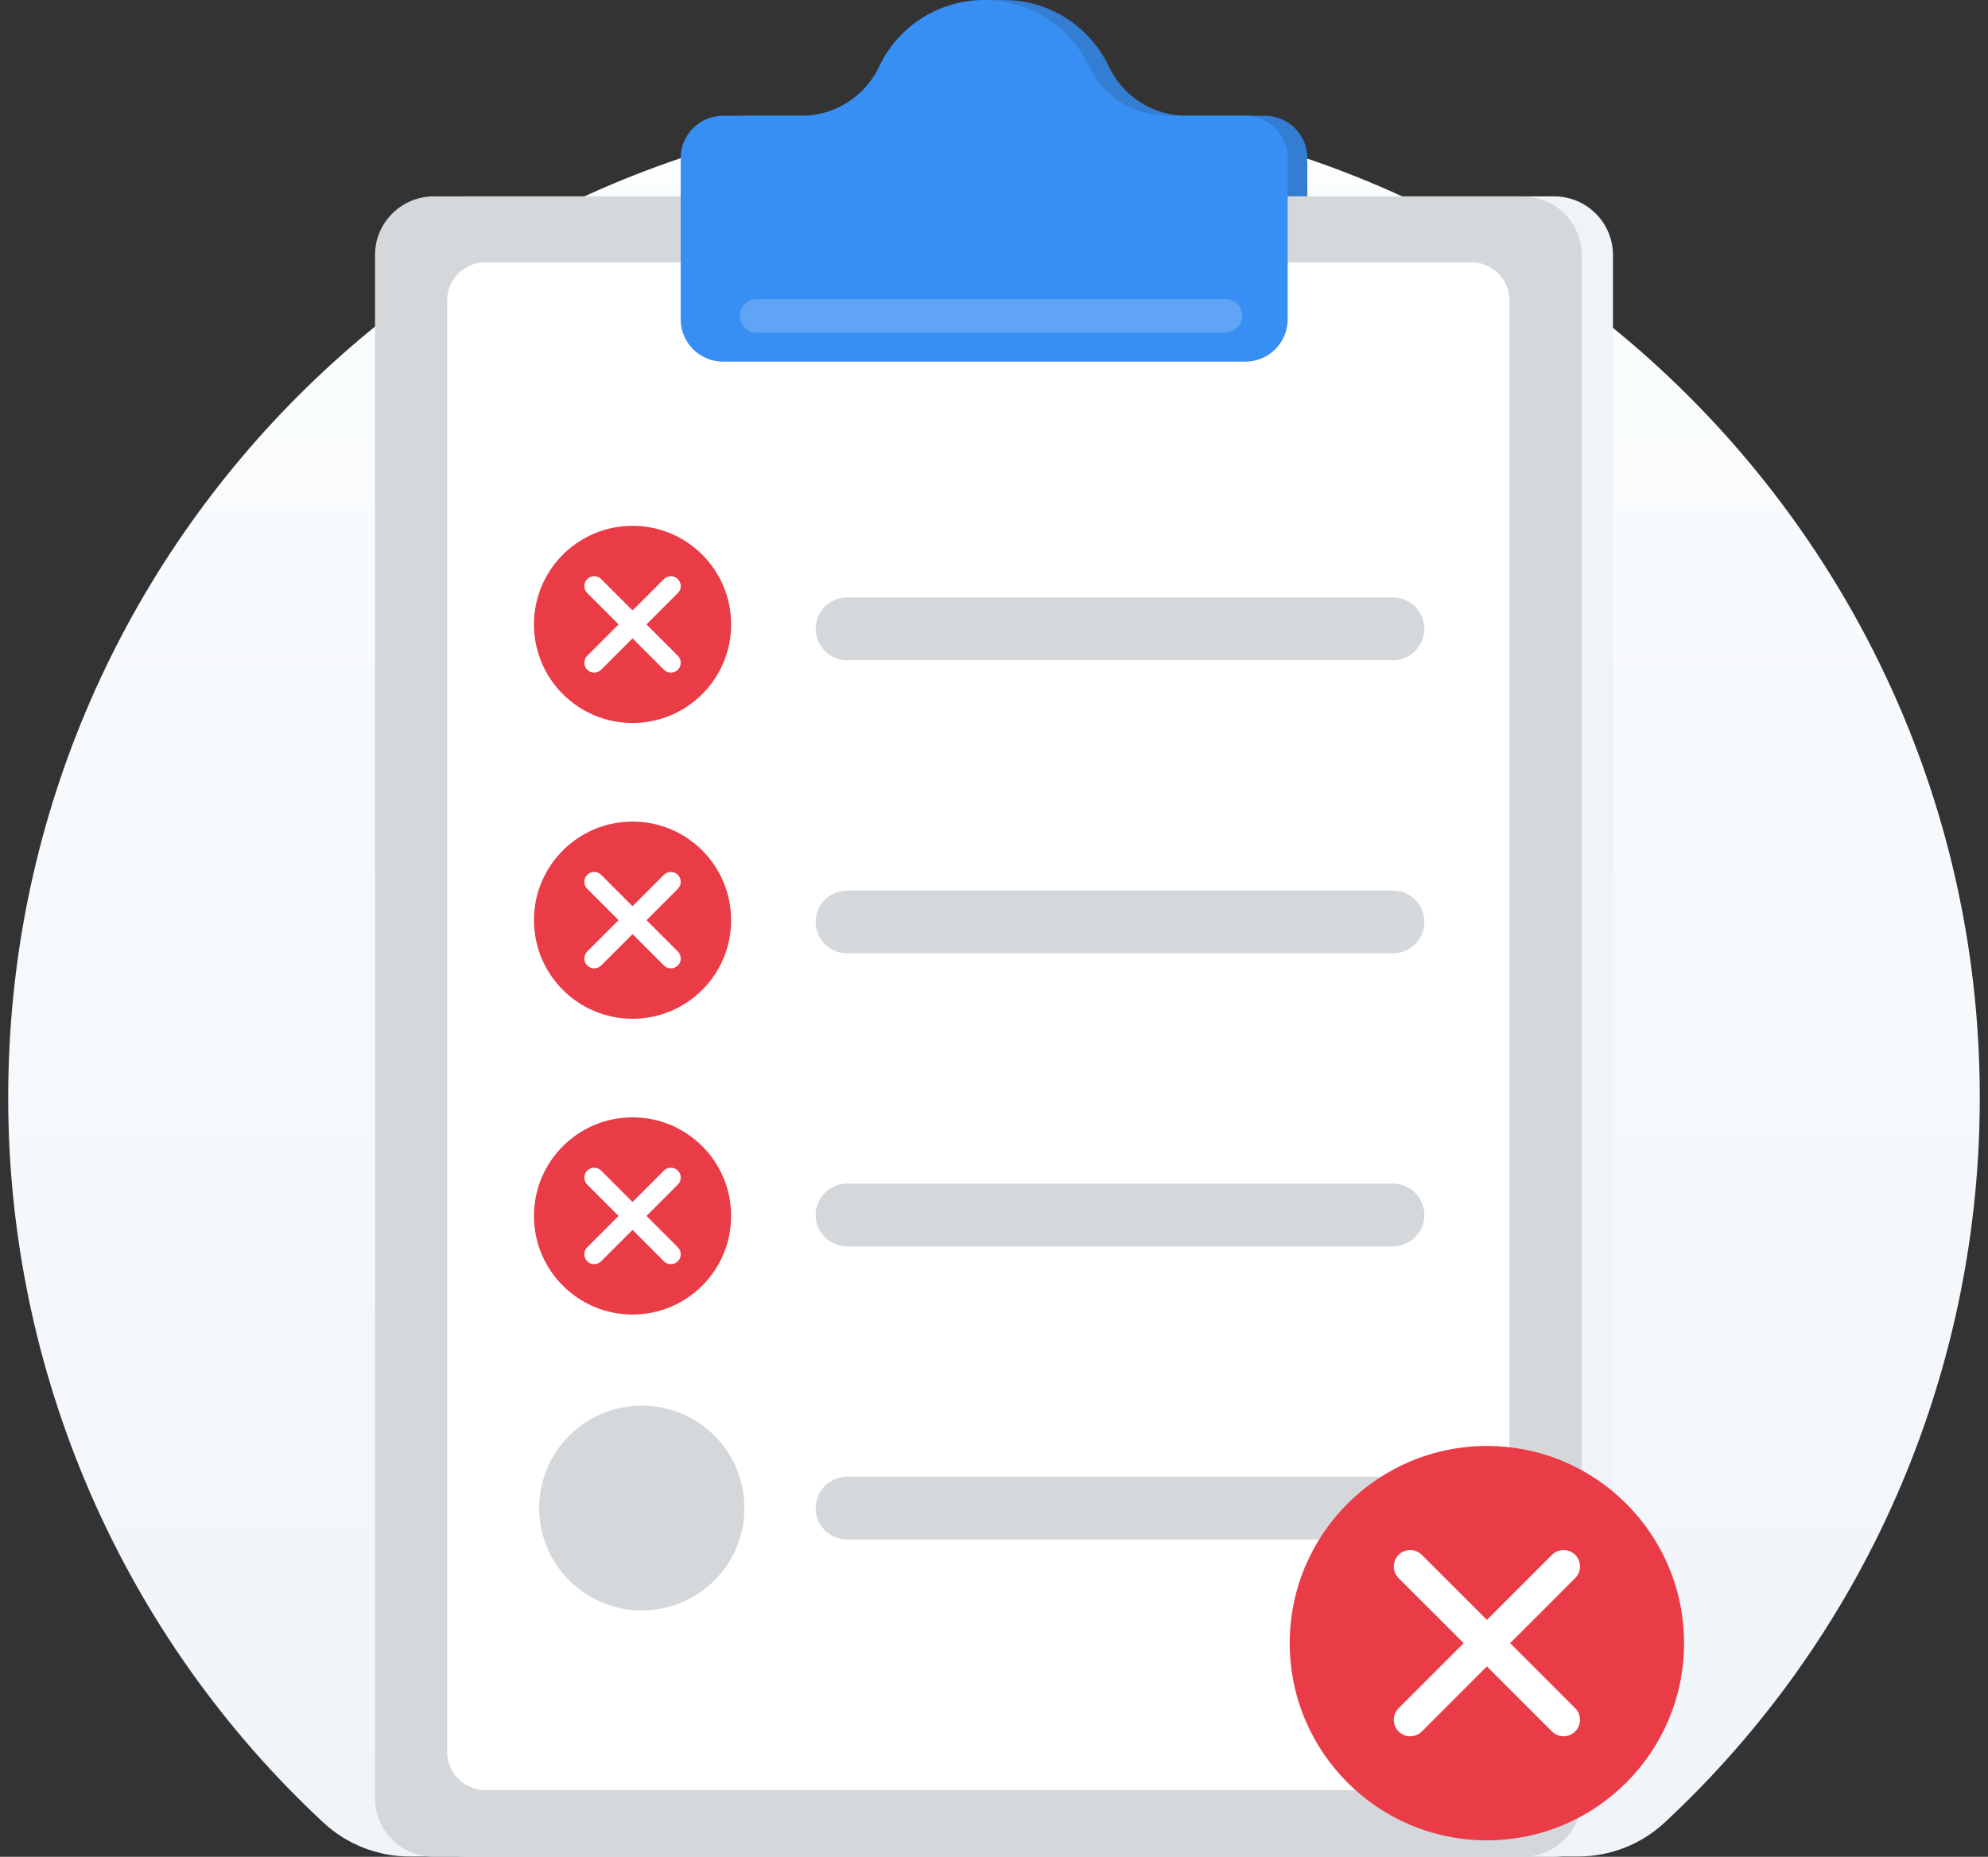 <svg width="121" height="113" viewBox="0 0 121 113" fill="none" xmlns="http://www.w3.org/2000/svg">
<rect x="0" y="0" width="121" height="113" fill="#333333" stroke="none"/>
<path d="M96.044 112.982C97.998 112.987 99.881 112.25 101.317 110.919C107.305 105.352 112.096 98.614 115.395 91.118C118.693 83.623 120.43 75.529 120.497 67.335C120.804 34.016 93.829 6.6 60.645 6.522C27.441 6.443 0.5 33.446 0.5 66.767C0.491 75.06 2.191 83.266 5.495 90.867C8.799 98.468 13.634 105.299 19.697 110.932C21.129 112.256 23.007 112.989 24.955 112.982H96.044Z" fill="url(#paint0_linear_486_27932)"/>
<path d="M72.177 7.046C71.185 7.038 70.217 6.748 69.384 6.211C68.551 5.675 67.888 4.913 67.472 4.015C66.898 2.813 65.994 1.798 64.866 1.087C63.738 0.377 62.431 -0 61.097 1.36671e-07H59.901V0.103C58.779 0.296 57.72 0.756 56.815 1.445C55.909 2.135 55.184 3.032 54.7 4.061C54.285 4.951 53.624 5.705 52.795 6.234C51.965 6.763 51.002 7.044 50.018 7.046H45.203C44.865 7.046 44.529 7.113 44.216 7.242C43.903 7.372 43.619 7.561 43.379 7.8C43.14 8.04 42.95 8.323 42.82 8.636C42.69 8.948 42.623 9.283 42.623 9.621V13.783C42.623 14.466 42.895 15.121 43.379 15.604C43.863 16.087 44.519 16.358 45.203 16.358H76.99C77.674 16.358 78.33 16.087 78.814 15.604C79.298 15.121 79.57 14.466 79.57 13.783V9.621C79.57 8.938 79.298 8.283 78.814 7.8C78.33 7.318 77.674 7.046 76.99 7.046H72.177Z" fill="#388FF3"/>
<path opacity="0.15" d="M72.177 7.046C71.185 7.038 70.217 6.748 69.384 6.211C68.551 5.675 67.888 4.913 67.472 4.015C66.898 2.813 65.994 1.798 64.866 1.087C63.738 0.377 62.431 -0 61.097 1.36671e-07H59.901V0.103C58.779 0.296 57.72 0.756 56.815 1.445C55.909 2.135 55.184 3.032 54.7 4.061C54.285 4.951 53.624 5.705 52.795 6.234C51.965 6.763 51.002 7.044 50.018 7.046H45.203C44.865 7.046 44.529 7.113 44.216 7.242C43.903 7.372 43.619 7.561 43.379 7.8C43.14 8.04 42.95 8.323 42.82 8.636C42.69 8.948 42.623 9.283 42.623 9.621V13.783C42.623 14.466 42.895 15.121 43.379 15.604C43.863 16.087 44.519 16.358 45.203 16.358H76.99C77.674 16.358 78.33 16.087 78.814 15.604C79.298 15.121 79.57 14.466 79.57 13.783V9.621C79.57 8.938 79.298 8.283 78.814 7.8C78.33 7.318 77.674 7.046 76.99 7.046H72.177Z" fill="#16191D"/>
<path fill-rule="evenodd" clip-rule="evenodd" d="M94.594 11.951C96.572 11.951 98.175 13.551 98.175 15.525V109.426C98.175 111.4 96.572 113 94.594 113H28.313C26.335 113 24.732 111.4 24.732 109.426V15.525C24.732 13.551 26.335 11.951 28.313 11.951H94.594Z" fill="#F0F3F7"/>
<path fill-rule="evenodd" clip-rule="evenodd" d="M92.687 11.951C94.665 11.951 96.268 13.551 96.268 15.525V109.426C96.268 111.4 94.665 113 92.687 113H26.406C24.428 113 22.825 111.4 22.825 109.426V15.525C22.825 13.551 24.428 11.951 26.406 11.951H92.687Z" fill="#D5D8DB"/>
<path fill-rule="evenodd" clip-rule="evenodd" d="M89.545 15.963C90.833 15.963 91.877 17.005 91.877 18.291V106.613C91.877 107.899 90.833 108.941 89.545 108.941H29.547C28.259 108.941 27.215 107.899 27.215 106.613V18.291C27.215 17.005 28.259 15.963 29.547 15.963H89.545Z" fill="white"/>
<path fill-rule="evenodd" clip-rule="evenodd" d="M38.5 80C35.186 80 32.5 77.314 32.5 74C32.5 70.686 35.186 68 38.5 68C41.814 68 44.5 70.686 44.5 74C44.5 77.314 41.814 80 38.5 80Z" fill="#E93C47"/>
<path fill-rule="evenodd" clip-rule="evenodd" d="M38.5 44C35.186 44 32.5 41.314 32.5 38C32.5 34.686 35.186 32 38.5 32C41.814 32 44.5 34.686 44.5 38C44.5 41.314 41.814 44 38.5 44Z" fill="#E93C47"/>
<path fill-rule="evenodd" clip-rule="evenodd" d="M38.5 62C35.186 62 32.5 59.314 32.5 56C32.5 52.686 35.186 50 38.5 50C41.814 50 44.5 52.686 44.5 56C44.5 59.314 41.814 62 38.5 62Z" fill="#E93C47"/>
<path d="M40.833 71.667L36.166 76.333M40.833 76.333L36.166 71.667" stroke="white" stroke-width="1.2" stroke-linecap="round"/>
<path d="M40.833 35.667L36.166 40.333M40.833 40.333L36.166 35.667" stroke="white" stroke-width="1.2" stroke-linecap="round"/>
<path d="M40.833 53.667L36.166 58.333M40.833 58.333L36.166 53.667" stroke="white" stroke-width="1.2" stroke-linecap="round"/>
<path fill-rule="evenodd" clip-rule="evenodd" d="M84.782 36.359C85.839 36.359 86.695 37.214 86.695 38.269V38.269C86.695 39.323 85.839 40.178 84.782 40.178H51.557C50.501 40.178 49.644 39.323 49.644 38.269V38.269C49.644 37.214 50.501 36.359 51.557 36.359H84.782Z" fill="#D5D8DB"/>
<path fill-rule="evenodd" clip-rule="evenodd" d="M84.782 54.197C85.839 54.197 86.695 55.052 86.695 56.107V56.107C86.695 57.161 85.839 58.016 84.782 58.016H51.557C50.501 58.016 49.644 57.161 49.644 56.107V56.107C49.644 55.052 50.501 54.197 51.557 54.197H84.782Z" fill="#D5D8DB"/>
<path fill-rule="evenodd" clip-rule="evenodd" d="M84.782 72.033C85.839 72.033 86.695 72.888 86.695 73.943C86.695 74.997 85.839 75.852 84.782 75.852H51.557C50.501 75.852 49.644 74.997 49.644 73.943C49.644 72.888 50.501 72.033 51.557 72.033H84.782Z" fill="#D5D8DB"/>
<path fill-rule="evenodd" clip-rule="evenodd" d="M39.065 98.012C35.615 98.012 32.819 95.221 32.819 91.777C32.819 88.334 35.615 85.543 39.065 85.543C42.515 85.543 45.311 88.334 45.311 91.777C45.311 95.221 42.515 98.012 39.065 98.012Z" fill="#D5D8DB"/>
<path fill-rule="evenodd" clip-rule="evenodd" d="M84.782 89.869C85.839 89.869 86.695 90.724 86.695 91.778V91.778C86.695 92.833 85.839 93.688 84.782 93.688H51.557C50.501 93.688 49.644 92.833 49.644 91.778V91.778C49.644 90.724 50.501 89.869 51.557 89.869H84.782Z" fill="#D5D8DB"/>
<path d="M70.982 7.046C69.99 7.038 69.022 6.748 68.189 6.211C67.356 5.675 66.693 4.913 66.277 4.015C65.703 2.813 64.799 1.798 63.671 1.088C62.543 0.377 61.236 0 59.902 0C58.568 0 57.261 0.377 56.133 1.088C55.005 1.798 54.101 2.813 53.527 4.015C53.111 4.913 52.447 5.675 51.615 6.211C50.782 6.748 49.813 7.038 48.822 7.046H44.009C43.67 7.046 43.334 7.113 43.021 7.242C42.708 7.372 42.424 7.561 42.184 7.8C41.945 8.04 41.755 8.323 41.625 8.636C41.495 8.948 41.429 9.283 41.429 9.621V19.434C41.429 20.117 41.7 20.772 42.184 21.255C42.668 21.738 43.325 22.009 44.009 22.009H75.795C76.134 22.009 76.469 21.943 76.782 21.813C77.095 21.684 77.38 21.494 77.619 21.255C77.859 21.016 78.049 20.732 78.179 20.42C78.308 20.107 78.375 19.773 78.375 19.434V9.621C78.375 8.938 78.103 8.283 77.619 7.8C77.135 7.318 76.479 7.046 75.795 7.046H70.982Z" fill="#388FF3"/>
<path opacity="0.2" fill-rule="evenodd" clip-rule="evenodd" d="M74.588 18.205C75.149 18.205 75.604 18.659 75.604 19.22V19.22C75.604 19.78 75.149 20.235 74.588 20.235H46.056C45.495 20.235 45.04 19.78 45.04 19.22V19.22C45.04 18.659 45.495 18.205 46.056 18.205H74.588Z" fill="white"/>
<path fill-rule="evenodd" clip-rule="evenodd" d="M90.5 112C83.873 112 78.5 106.627 78.5 100C78.5 93.373 83.873 88 90.5 88C97.127 88 102.5 93.373 102.5 100C102.5 106.627 97.127 112 90.5 112Z" fill="#E93C47"/>
<path d="M95.167 95.333L85.834 104.667M95.167 104.667L85.834 95.333" stroke="white" stroke-width="2" stroke-linecap="round"/>
<defs>
<linearGradient id="paint0_linear_486_27932" x1="0.5" y1="6.521" x2="0.5" y2="112.983" gradientUnits="userSpaceOnUse">
<stop stop-color="#FBFDFE"/>
<stop offset="1" stop-color="#F0F5FA"/>
</linearGradient>
</defs>
</svg>
